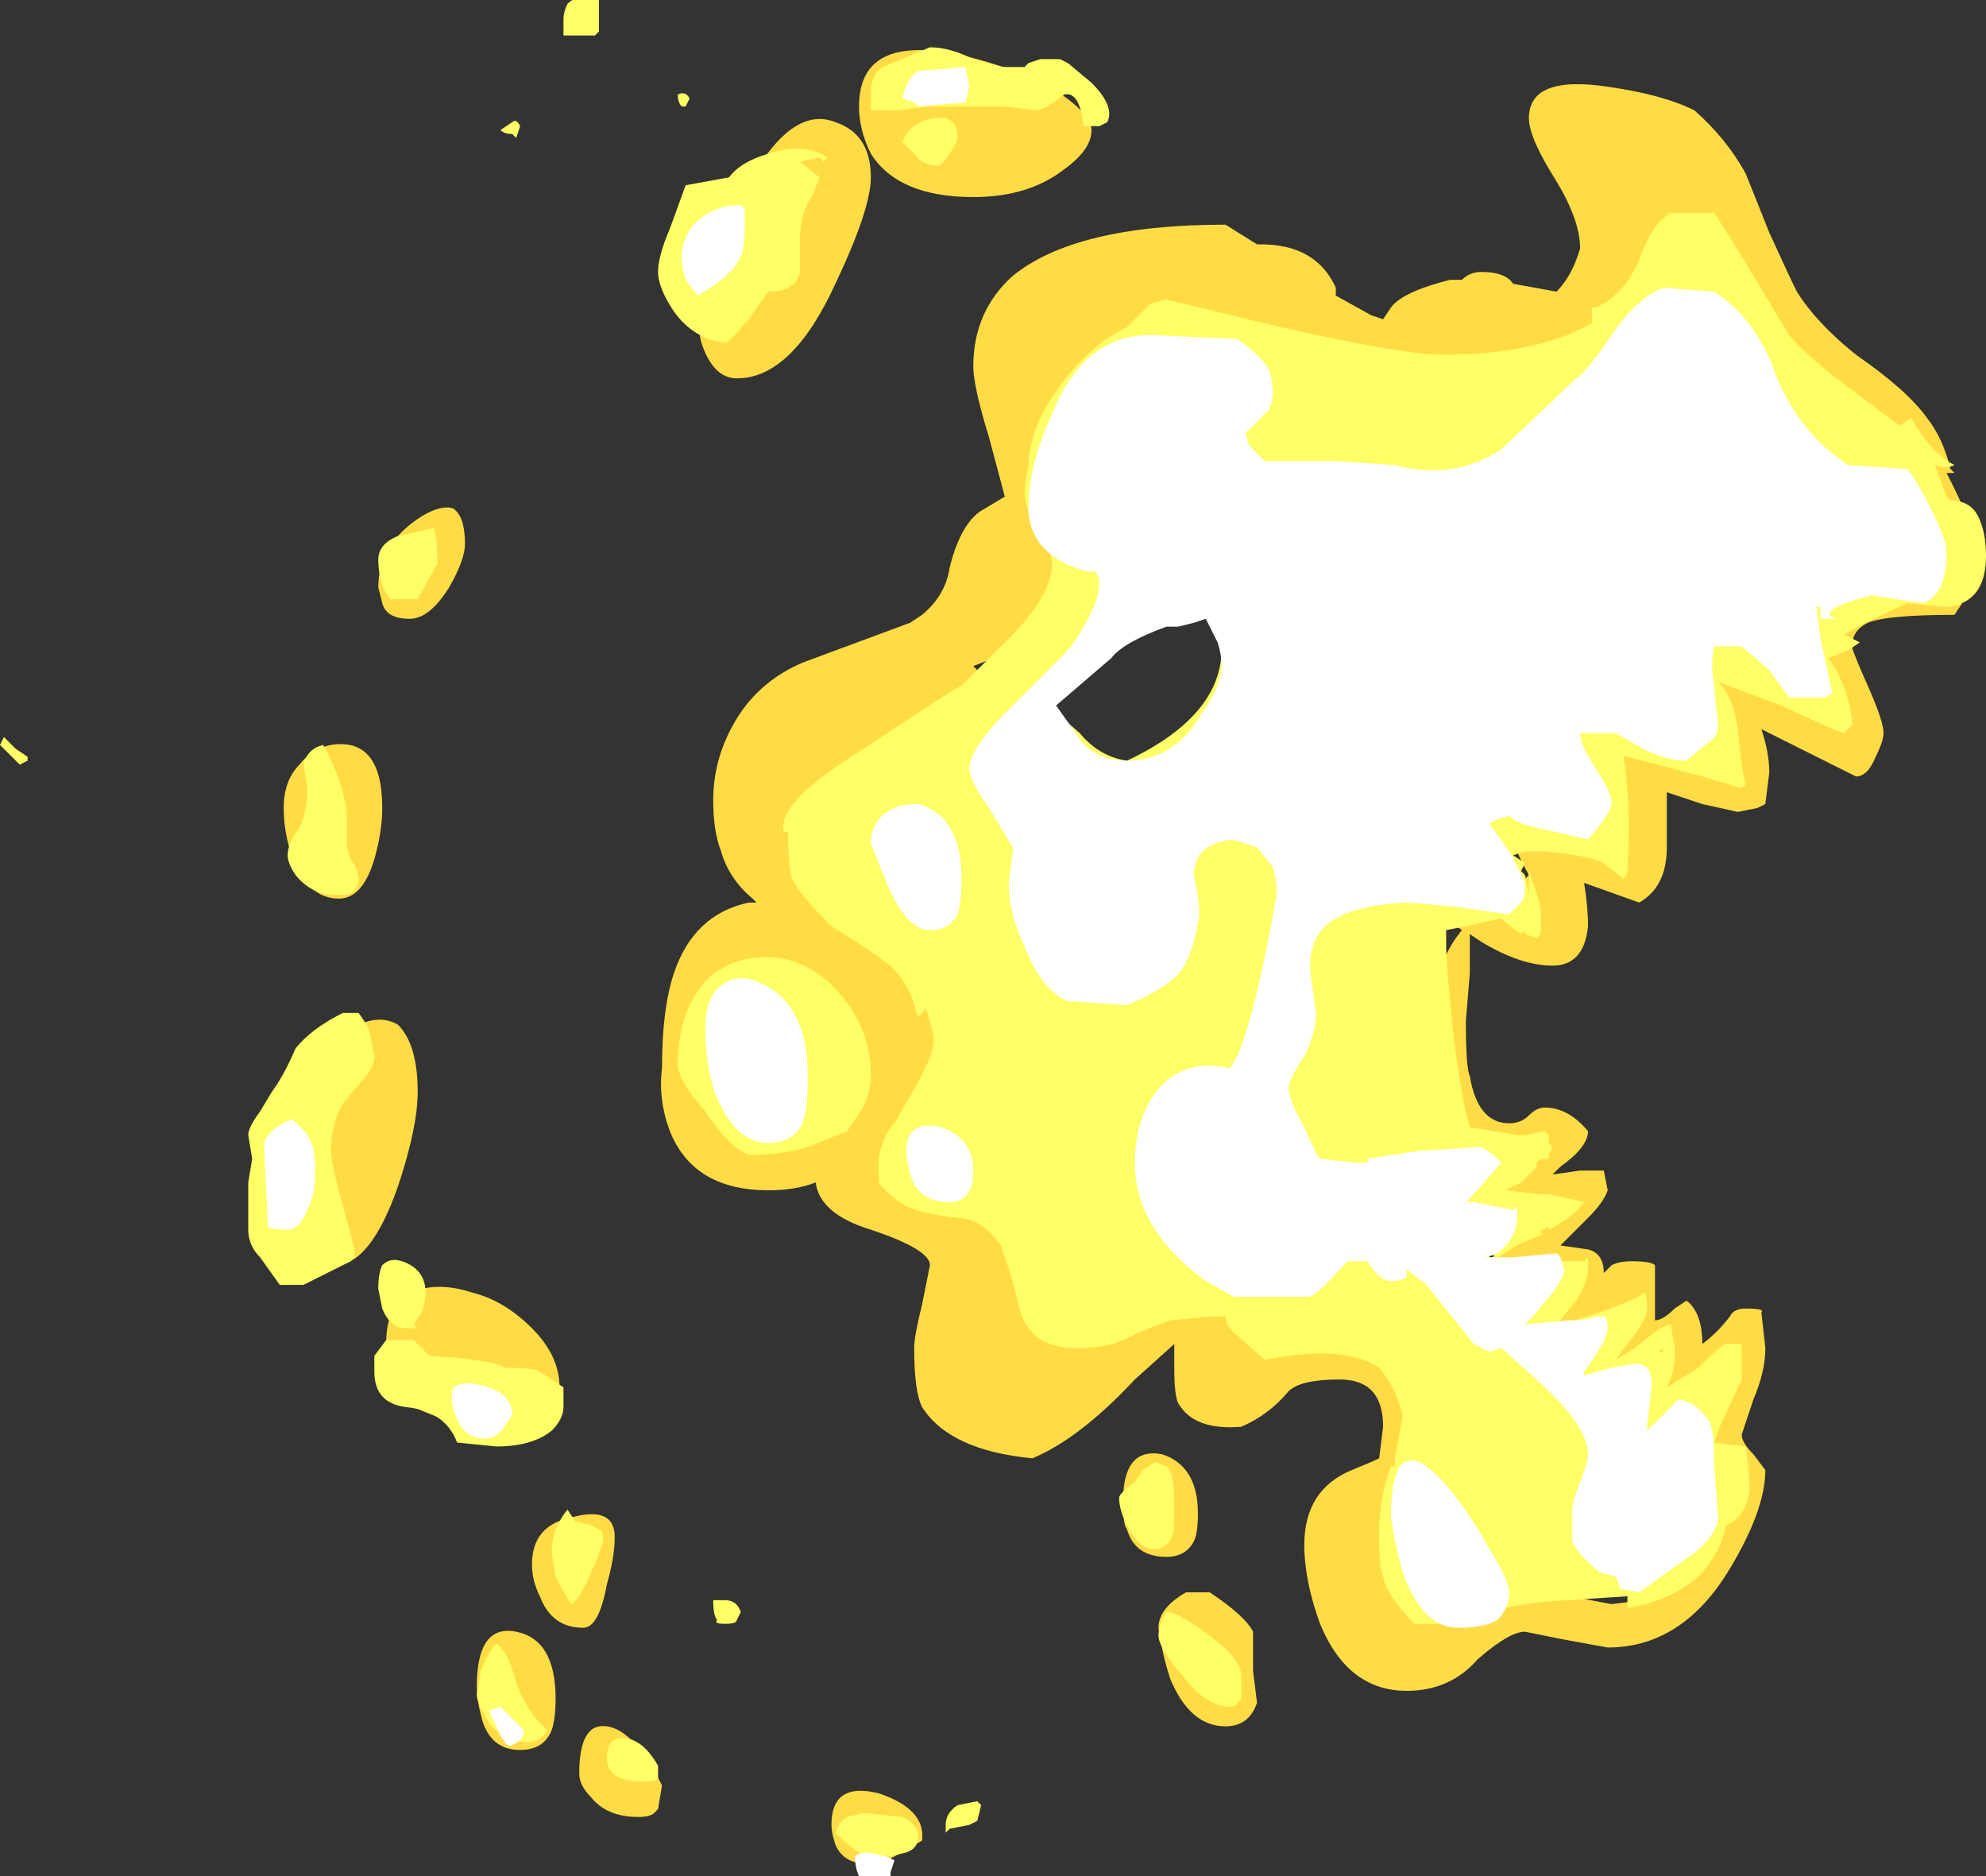 <?xml version="1.0" encoding="UTF-8" standalone="no"?>
<svg xmlns:ffdec="https://www.free-decompiler.com/flash" xmlns:xlink="http://www.w3.org/1999/xlink" ffdec:objectType="shape" height="23.8px" width="25.2px" xmlns="http://www.w3.org/2000/svg">
  <rect width="100%" height="100%" fill="#333333" stroke="none"/>
  <g transform="matrix(1.0, 0.0, 0.0, 1.0, 8.45, 34.7)">
    <path d="M5.05 -32.55 Q4.6 -32.2 3.9 -32.2 2.95 -32.2 2.6 -32.75 2.45 -33.05 2.45 -33.35 2.45 -34.35 3.95 -33.95 4.5 -33.8 4.95 -33.55 5.4 -33.25 5.4 -33.05 5.4 -32.8 5.05 -32.55 M2.15 -33.15 Q2.6 -33.0 2.6 -32.45 2.6 -32.05 2.15 -31.1 1.6 -29.9 0.9 -29.9 0.6 -29.9 0.45 -30.35 0.4 -30.55 0.4 -30.8 0.4 -31.0 0.75 -31.75 1.05 -32.4 1.15 -32.55 1.65 -33.35 2.15 -33.15 M4.1 -29.15 Q3.9 -29.8 3.9 -30.05 3.9 -30.75 4.4 -31.2 5.2 -31.85 7.1 -31.85 L7.5 -31.6 7.55 -31.6 Q8.25 -31.6 8.5 -31.05 L8.5 -30.95 8.95 -30.7 9.1 -30.65 9.2 -30.8 Q9.35 -31.0 9.95 -31.15 L10.1 -31.15 Q10.2 -31.25 10.35 -31.25 10.65 -31.25 10.75 -31.1 L11.3 -31.0 Q11.5 -31.2 11.6 -31.55 11.6 -31.9 11.3 -32.4 10.95 -32.95 10.95 -33.2 10.95 -33.75 11.95 -33.6 12.65 -33.5 13.05 -33.3 13.45 -32.95 13.7 -32.5 L14.0 -31.75 Q14.25 -31.2 14.35 -31.0 14.6 -30.6 15.1 -30.2 15.75 -29.75 16.0 -29.4 16.2 -29.15 16.3 -28.75 L16.35 -28.7 16.25 -28.7 16.35 -28.5 Q16.55 -28.1 16.55 -27.85 L16.0 -28.75 15.1 -29.3 Q14.05 -29.95 13.95 -30.15 L13.55 -30.95 12.8 -31.35 12.5 -30.8 Q12.1 -30.3 11.45 -30.15 L10.1 -29.9 8.55 -30.3 Q8.35 -30.05 7.65 -29.95 L4.9 -27.95 Q5.05 -27.7 5.05 -27.4 L4.45 -26.5 Q4.3 -26.4 3.9 -26.25 L3.95 -26.2 Q4.1 -26.2 4.3 -26.3 L3.55 -25.3 Q2.9 -24.4 2.65 -24.2 L2.75 -23.6 Q2.65 -23.55 2.4 -23.5 L2.7 -23.4 Q3.35 -23.2 3.65 -22.9 L6.6 -18.3 Q6.7 -18.5 6.9 -18.45 L7.25 -18.3 7.5 -18.05 9.9 -17.2 9.95 -16.45 9.9 -15.85 10.25 -14.5 Q10.75 -14.55 11.2 -14.5 L12.0 -14.35 12.4 -14.4 Q12.5 -14.45 13.0 -15.0 13.55 -15.6 13.55 -15.8 L13.35 -16.0 Q13.1 -16.15 13.1 -16.2 13.1 -16.6 13.5 -17.4 L13.2 -16.95 Q12.95 -16.6 12.75 -16.55 L12.6 -16.6 Q12.55 -16.65 12.55 -16.85 L12.75 -17.4 12.4 -17.2 11.8 -17.25 Q11.8 -17.35 12.0 -17.6 L12.15 -18.1 11.7 -17.65 11.0 -17.65 11.1 -17.95 11.4 -18.4 11.15 -18.35 10.3 -18.45 Q10.35 -18.65 10.65 -18.9 L11.25 -19.35 Q11.1 -19.25 10.4 -19.2 L10.2 -19.3 10.5 -19.6 10.65 -19.8 Q10.05 -20.0 9.85 -20.45 L9.75 -22.15 Q9.85 -22.6 10.1 -22.9 L9.9 -23.05 9.9 -23.2 10.7 -23.25 10.9 -23.15 Q10.85 -23.25 10.85 -23.35 10.85 -23.45 10.9 -23.55 L10.95 -23.6 Q10.75 -23.95 10.75 -24.1 L10.8 -24.25 Q10.85 -24.3 11.0 -24.3 L11.5 -24.1 Q12.05 -23.9 12.2 -23.9 L12.05 -25.05 12.15 -25.3 Q12.3 -25.4 12.35 -25.4 L12.8 -25.2 Q13.3 -24.95 13.45 -24.95 L13.25 -25.6 13.1 -26.1 Q13.15 -26.3 13.45 -26.3 13.8 -26.3 14.15 -26.05 14.6 -25.75 14.75 -25.7 14.3 -26.8 15.1 -27.05 15.5 -27.2 16.5 -27.2 L16.45 -27.05 16.35 -26.9 Q15.5 -26.9 15.25 -26.8 15.05 -26.7 15.05 -26.5 15.05 -26.45 15.25 -26.0 15.45 -25.55 15.45 -25.4 15.45 -25.3 15.35 -25.1 15.25 -24.85 15.1 -24.85 L13.9 -25.45 Q14.0 -25.15 14.0 -24.9 L13.95 -24.5 13.85 -24.45 13.6 -24.4 13.15 -24.5 12.7 -24.65 12.7 -23.95 Q12.7 -23.45 12.35 -23.25 L11.65 -23.5 Q11.7 -23.2 11.7 -22.95 11.65 -22.45 11.25 -22.45 10.85 -22.45 10.35 -22.75 L10.2 -22.85 10.2 -22.35 10.15 -21.75 Q10.15 -21.15 10.2 -21.05 10.3 -20.45 10.7 -20.45 10.85 -20.45 10.95 -20.55 11.05 -20.65 11.15 -20.65 11.45 -20.65 11.7 -20.35 11.7 -20.15 11.35 -19.9 L11.25 -19.8 11.6 -19.85 11.9 -19.85 11.95 -19.6 Q11.9 -19.45 11.7 -19.25 L11.35 -18.9 11.7 -18.85 Q11.9 -18.8 11.9 -18.55 L12.0 -18.65 Q12.1 -18.7 12.25 -18.7 12.5 -18.7 12.55 -18.65 L12.55 -17.95 Q12.65 -17.95 12.8 -18.1 L12.95 -18.2 Q13.15 -18.05 13.15 -17.65 13.35 -17.8 13.5 -18.0 13.55 -18.1 13.7 -18.1 13.95 -18.1 13.9 -18.05 L13.95 -17.6 Q13.95 -17.3 13.8 -16.95 L13.65 -16.5 Q13.65 -16.4 13.8 -16.25 L13.95 -16.05 Q13.95 -15.55 13.5 -14.8 12.9 -13.8 11.95 -13.8 L11.4 -13.9 10.9 -14.0 Q10.7 -14.0 10.3 -13.65 9.95 -13.25 9.4 -13.25 8.65 -13.25 8.3 -14.1 8.1 -14.65 8.1 -15.1 8.1 -15.8 8.7 -16.05 8.95 -16.15 9.05 -16.2 L9.1 -16.6 Q9.1 -17.2 8.55 -17.2 8.05 -17.2 7.9 -17.05 7.65 -16.75 7.3 -16.6 6.7 -16.55 6.5 -16.9 6.45 -17.0 6.45 -17.35 L6.45 -17.65 5.95 -17.2 Q5.25 -16.45 4.65 -16.2 3.6 -16.3 3.25 -16.85 3.15 -17.05 3.15 -17.6 3.15 -17.75 3.25 -18.15 L3.35 -18.65 Q3.35 -18.85 2.6 -19.1 1.95 -19.3 1.9 -19.7 1.65 -19.6 1.3 -19.6 0.35 -19.6 0.05 -20.35 -0.1 -20.75 -0.05 -21.15 -0.05 -21.9 0.1 -22.35 0.35 -23.1 1.05 -23.25 L1.15 -23.25 1.1 -23.3 Q0.8 -23.55 0.7 -23.9 0.6 -24.15 0.6 -24.55 0.6 -25.05 0.85 -25.5 1.15 -26.05 1.75 -26.3 L3.1 -26.8 3.25 -26.9 Q3.55 -27.15 3.6 -27.5 3.75 -28.1 4.05 -28.25 L4.3 -28.4 4.1 -29.15 M0.8 -21.7 L1.2 -20.35 Q1.7 -20.3 2.0 -20.9 L1.85 -22.15 1.1 -22.3 Q1.0 -22.2 0.8 -21.7 M6.9 -14.5 Q7.35 -14.2 7.45 -14.0 L7.45 -13.5 7.5 -13.1 Q7.4 -12.8 7.1 -12.8 6.65 -12.8 6.4 -13.4 6.3 -13.7 6.25 -14.05 6.25 -14.3 6.6 -14.5 L6.9 -14.5 M6.7 -15.15 Q6.6 -14.95 6.35 -14.95 5.95 -14.95 5.85 -15.3 5.8 -15.35 5.8 -15.65 5.8 -16.35 6.3 -16.25 6.75 -16.1 6.75 -15.5 6.75 -15.25 6.7 -15.15 M2.9 -11.15 Q2.7 -11.05 2.6 -11.05 2.25 -11.05 2.15 -11.3 2.1 -11.45 2.1 -11.55 2.1 -12.1 2.7 -11.95 3.3 -11.75 3.25 -11.35 L2.9 -11.15 M-2.55 -27.8 Q-2.55 -27.6 -2.75 -27.25 -3.0 -26.85 -3.25 -26.85 -3.55 -26.85 -3.6 -27.05 L-3.65 -27.25 Q-3.65 -27.8 -3.1 -28.15 -2.85 -28.3 -2.7 -28.25 -2.55 -28.15 -2.55 -27.8 M-4.25 -25.25 Q-3.6 -25.35 -3.6 -24.45 -3.6 -24.15 -3.7 -23.8 -3.85 -23.3 -4.15 -23.3 -4.55 -23.3 -4.75 -23.85 -4.85 -24.15 -4.85 -24.45 -4.85 -24.8 -4.65 -25.0 -4.5 -25.2 -4.25 -25.25 M-3.4 -21.7 Q-3.15 -21.45 -3.15 -20.85 -3.15 -20.4 -3.4 -19.65 -3.75 -18.65 -4.2 -18.65 -4.6 -18.65 -4.75 -19.15 L-4.85 -19.7 Q-4.85 -20.4 -4.6 -20.95 L-4.0 -21.65 Q-3.65 -21.85 -3.4 -21.7 M-1.7 -17.85 Q-1.35 -17.5 -1.35 -17.1 L-1.85 -16.4 Q-3.15 -16.75 -3.45 -17.0 L-3.55 -17.65 Q-3.55 -18.15 -3.25 -18.3 -2.9 -18.45 -2.45 -18.3 -2.05 -18.2 -1.7 -17.85 M-0.75 -14.6 Q-0.85 -14.05 -1.05 -14.05 -1.45 -14.05 -1.6 -14.45 -1.7 -14.65 -1.7 -14.85 -1.7 -15.35 -1.2 -15.45 -0.65 -15.6 -0.65 -15.2 -0.65 -14.95 -0.75 -14.6 M-1.85 -12.5 Q-2.25 -12.5 -2.35 -12.95 -2.4 -13.15 -2.4 -13.3 -2.4 -14.1 -1.9 -14.0 -1.4 -13.9 -1.4 -13.15 -1.4 -12.9 -1.45 -12.75 -1.55 -12.5 -1.85 -12.5 M-0.1 -11.75 L-0.15 -11.7 Q-0.2 -11.65 -0.35 -11.65 -0.75 -11.65 -0.95 -11.9 -1.1 -12.05 -1.1 -12.2 -1.1 -12.85 -0.75 -12.8 -0.4 -12.75 -0.05 -12.05 L-0.1 -11.75" fill="#ffdc45" fill-rule="evenodd" stroke="none"/>
    <path d="M4.6 -33.9 L4.75 -33.95 5.0 -33.95 5.1 -33.9 5.4 -33.65 Q5.7 -33.35 5.6 -33.15 L5.5 -33.1 5.3 -33.1 Q5.25 -33.55 5.05 -33.5 4.8 -33.3 4.7 -33.3 L4.3 -33.35 3.35 -33.35 2.95 -33.3 2.6 -33.3 2.6 -33.4 Q2.6 -33.5 2.6 -33.6 2.65 -33.8 2.75 -33.85 L3.35 -34.1 Q3.6 -34.1 3.9 -33.95 4.25 -33.85 4.3 -33.85 L4.55 -33.85 4.6 -33.9 M3.4 -33.2 Q3.7 -33.25 3.7 -32.95 3.7 -32.9 3.6 -32.75 3.5 -32.6 3.45 -32.6 3.25 -32.6 3.15 -32.75 L3.0 -32.9 Q3.1 -33.15 3.4 -33.2 M0.2 -33.35 Q0.15 -33.4 0.15 -33.5 0.25 -33.55 0.3 -33.45 L0.25 -33.35 0.2 -33.35 M0.8 -32.45 Q0.95 -32.65 1.3 -32.75 1.75 -32.9 2.05 -32.7 L2.0 -32.65 1.95 -32.7 1.7 -32.65 1.95 -32.45 1.85 -32.2 Q1.7 -32.0 1.7 -31.65 1.7 -31.4 1.7 -31.25 1.65 -31.0 1.3 -31.0 L1.05 -30.65 Q0.8 -30.35 0.75 -30.35 0.35 -30.4 0.1 -30.75 -0.1 -31.05 -0.1 -31.25 -0.1 -31.45 0.05 -31.8 L0.25 -32.35 0.8 -32.45 M5.0 -29.8 Q5.35 -30.3 5.85 -30.55 L6.15 -30.85 6.35 -30.9 7.8 -30.55 Q9.35 -30.2 9.85 -30.2 11.05 -30.2 11.75 -30.6 L11.75 -30.8 11.8 -30.8 Q12.15 -30.95 12.35 -31.4 12.5 -31.85 12.75 -32.0 L13.3 -32.0 Q13.5 -31.7 13.8 -31.2 L14.25 -30.45 Q14.45 -30.2 15.05 -29.75 L15.65 -29.3 15.8 -29.4 Q16.05 -28.95 16.35 -28.8 16.25 -28.75 16.1 -28.8 L16.25 -28.4 16.3 -28.35 Q16.55 -28.35 16.65 -28.15 16.75 -27.95 16.75 -27.65 16.75 -27.05 16.25 -27.0 L15.75 -27.05 Q15.2 -26.8 14.95 -26.65 L15.15 -26.55 15.0 -26.45 14.75 -26.35 14.85 -26.2 Q15.05 -25.8 15.05 -25.5 L14.95 -25.4 Q14.9 -25.4 14.15 -25.75 L13.35 -26.05 Q13.55 -25.85 13.6 -25.45 13.65 -24.9 13.7 -24.75 L13.65 -24.7 13.15 -24.85 12.2 -25.1 12.15 -25.1 Q12.25 -24.5 12.2 -23.65 12.2 -23.6 12.15 -23.55 L11.9 -23.75 Q11.7 -23.85 11.15 -23.9 L10.9 -23.9 10.75 -23.85 10.9 -23.75 10.85 -23.65 10.9 -23.6 10.95 -23.35 10.95 -23.65 11.0 -23.5 Q11.1 -23.25 11.1 -23.1 L11.1 -22.85 11.05 -22.8 10.9 -22.85 10.9 -22.9 10.85 -22.85 Q10.7 -22.95 10.6 -23.05 L10.15 -22.95 9.9 -22.9 9.9 -22.7 Q9.9 -22.45 10.0 -21.5 10.1 -20.75 10.2 -20.4 L10.8 -20.3 10.9 -20.3 11.15 -20.35 11.2 -20.3 11.2 -20.2 11.25 -20.15 11.2 -20.05 11.2 -20.0 11.1 -20.0 11.05 -19.95 11.05 -19.9 10.85 -19.7 10.65 -19.6 11.1 -19.55 11.2 -19.55 11.65 -19.45 Q11.5 -19.25 11.2 -19.1 L11.2 -19.15 11.15 -19.1 11.1 -19.1 11.1 -19.05 11.15 -19.05 10.9 -18.95 10.8 -18.9 10.55 -18.75 10.45 -18.8 10.45 -18.75 11.2 -18.7 11.65 -18.7 11.7 -18.75 11.7 -18.6 Q11.7 -18.45 11.55 -18.2 L11.3 -17.9 11.25 -17.9 Q11.4 -17.9 11.85 -18.05 12.25 -18.2 12.35 -18.25 L12.4 -18.3 Q12.45 -18.3 12.45 -18.1 12.45 -17.95 12.2 -17.65 L12.05 -17.45 12.3 -17.6 Q12.65 -17.9 12.75 -17.9 L12.8 -17.6 12.8 -17.5 Q12.8 -17.3 12.7 -17.1 L13.1 -17.35 Q13.35 -17.6 13.45 -17.65 L13.65 -17.65 13.65 -17.2 13.35 -16.55 13.3 -16.4 13.7 -16.35 Q13.75 -16.0 13.75 -15.8 13.7 -15.45 13.45 -15.35 13.4 -15.05 13.15 -14.75 12.8 -14.4 12.2 -14.3 L12.2 -14.45 11.45 -14.4 Q10.45 -14.35 10.2 -14.1 L9.5 -14.1 Q9.15 -14.45 9.1 -14.7 9.05 -14.8 9.05 -15.25 9.05 -15.7 9.2 -16.1 L9.25 -16.1 9.25 -16.2 9.35 -16.75 9.3 -16.9 Q9.25 -17.1 9.05 -17.35 8.6 -17.65 7.6 -17.45 L7.2 -17.8 Q7.1 -17.9 7.1 -18.0 L6.9 -18.0 6.4 -17.95 Q6.1 -17.85 5.8 -17.7 5.6 -17.6 5.2 -17.6 4.65 -17.6 4.5 -18.05 L4.4 -18.45 4.25 -18.9 Q4.0 -19.25 3.7 -19.25 3.25 -19.3 3.05 -19.4 2.8 -19.55 2.7 -19.7 2.7 -19.75 2.7 -19.95 2.7 -20.15 2.85 -20.4 L2.9 -20.45 3.1 -20.8 Q3.4 -21.3 3.4 -21.5 3.4 -21.6 3.3 -21.9 L3.2 -21.8 3.1 -22.1 Q3.0 -22.3 2.85 -22.45 L2.5 -22.7 2.1 -22.95 Q1.7 -23.35 1.6 -23.55 1.55 -23.75 1.55 -24.1 L1.55 -24.15 1.5 -24.15 Q1.4 -24.45 2.2 -25.0 L3.65 -25.95 3.75 -26.0 4.2 -26.45 Q4.9 -27.1 4.9 -27.55 4.9 -27.7 4.7 -28.0 4.55 -28.25 4.55 -28.5 L4.6 -28.8 4.6 -28.85 Q4.65 -29.35 5.0 -29.8 M12.65 -17.6 L12.6 -17.55 12.65 -17.55 12.65 -17.6 M6.95 -26.0 Q7.15 -26.45 6.95 -26.9 6.2 -26.85 5.5 -26.3 L4.85 -25.75 5.25 -25.4 Q5.5 -25.1 5.85 -25.05 6.7 -25.45 6.95 -26.0 M1.4 -22.55 Q1.85 -22.5 2.2 -22.1 2.6 -21.65 2.6 -21.05 2.6 -20.85 2.5 -20.65 L2.3 -20.35 1.8 -20.15 Q1.5 -20.05 1.05 -20.05 0.8 -20.15 0.5 -20.6 0.15 -21.0 0.15 -21.2 0.15 -21.9 0.55 -22.3 0.9 -22.6 1.4 -22.55 M0.9 -14.15 Q0.9 -14.1 0.75 -14.1 0.6 -14.1 0.65 -14.15 0.6 -14.2 0.6 -14.4 L0.75 -14.4 Q0.9 -14.4 0.95 -14.25 L0.9 -14.15 M6.2 -16.15 L6.35 -16.1 Q6.45 -16.0 6.45 -15.65 L6.45 -15.3 Q6.4 -15.05 6.2 -15.05 6.0 -15.05 5.85 -15.35 5.75 -15.55 5.75 -15.7 5.75 -15.75 5.95 -15.9 L6.05 -16.05 6.2 -16.15 M7.3 -13.15 L7.25 -13.1 Q7.25 -13.05 7.15 -13.05 6.85 -13.05 6.55 -13.45 6.25 -13.8 6.25 -13.95 6.25 -14.1 6.35 -14.25 6.5 -14.25 6.9 -13.95 7.3 -13.65 7.3 -13.45 L7.3 -13.15 M4.0 -11.8 L3.95 -11.6 3.85 -11.55 3.6 -11.5 3.55 -11.45 3.55 -11.55 Q3.55 -11.7 3.7 -11.8 L3.95 -11.85 4.0 -11.8 M3.2 -11.4 Q3.2 -11.25 3.05 -11.2 L2.85 -11.15 2.45 -11.2 Q2.3 -11.3 2.15 -11.45 2.2 -11.6 2.3 -11.65 L2.5 -11.7 3.0 -11.65 Q3.2 -11.55 3.2 -11.4 M-0.85 -34.7 L-0.85 -34.3 -0.9 -34.25 -1.3 -34.25 -1.3 -34.45 Q-1.3 -34.55 -1.25 -34.65 -1.1 -34.8 -0.85 -34.7 M-1.9 -32.95 L-1.95 -33.0 Q-2.05 -33.0 -2.1 -33.05 L-1.95 -33.15 Q-1.9 -33.2 -1.85 -33.1 L-1.9 -32.95 M-3.4 -27.9 L-2.95 -28.0 Q-2.9 -27.9 -2.9 -27.55 L-3.15 -27.1 -3.5 -27.1 Q-3.65 -27.3 -3.65 -27.6 -3.65 -27.8 -3.4 -27.9 M-4.35 -25.25 Q-4.1 -24.8 -4.05 -24.4 L-4.05 -23.95 -4.0 -23.8 Q-3.9 -23.65 -3.9 -23.55 -3.9 -23.4 -4.05 -23.35 L-4.2 -23.35 Q-4.5 -23.35 -4.7 -23.6 -4.8 -23.75 -4.8 -23.85 -4.8 -24.0 -4.65 -24.2 -4.55 -24.4 -4.55 -24.7 L-4.6 -25.0 Q-4.55 -25.2 -4.35 -25.25 M-3.9 -21.85 Q-3.75 -21.65 -3.75 -21.55 L-3.7 -21.3 Q-3.7 -21.15 -3.85 -21.0 L-4.1 -20.7 Q-4.25 -20.45 -4.25 -20.1 -4.25 -19.95 -4.1 -19.4 L-3.95 -18.85 -3.95 -18.75 -4.0 -18.7 -4.6 -18.4 -4.9 -18.4 -5.15 -18.75 Q-5.3 -18.9 -5.3 -19.1 L-5.3 -19.7 -5.25 -20.0 -5.3 -20.3 Q-5.3 -20.4 -5.15 -20.6 L-5.0 -20.85 Q-4.85 -21.05 -4.7 -21.4 -4.5 -21.65 -4.1 -21.85 L-3.9 -21.85 M-8.1 -25.05 L-8.2 -25.0 -8.45 -25.25 -8.4 -25.35 -8.25 -25.2 -8.1 -25.1 -8.1 -25.05 M-3.35 -18.7 Q-3.05 -18.6 -3.05 -18.3 -3.05 -18.2 -3.1 -18.05 L-3.2 -17.9 -3.15 -17.85 -3.3 -17.85 Q-3.5 -17.85 -3.6 -18.1 L-3.65 -18.35 Q-3.65 -18.55 -3.6 -18.65 -3.5 -18.75 -3.35 -18.7 M-3.2 -17.7 L-3.0 -17.5 Q-2.2 -17.45 -2.05 -17.35 -1.7 -17.35 -1.6 -17.3 L-1.3 -17.1 Q-1.3 -17.0 -1.3 -16.85 -1.3 -16.7 -1.45 -16.55 -1.7 -16.35 -2.15 -16.35 L-2.65 -16.4 Q-2.8 -16.8 -3.3 -16.85 -3.7 -16.9 -3.7 -17.3 L-3.7 -17.5 -3.55 -17.7 -3.2 -17.7 M-1.15 -15.4 L-0.95 -15.35 -0.85 -15.3 Q-0.8 -15.3 -0.8 -15.15 -0.8 -15.1 -0.95 -14.75 -1.1 -14.4 -1.2 -14.35 -1.3 -14.5 -1.4 -14.7 L-1.45 -15.0 Q-1.45 -15.3 -1.25 -15.55 L-1.15 -15.4 M-0.55 -12.65 Q-0.3 -12.65 -0.1 -12.3 L-0.1 -12.15 Q-0.1 -12.1 -0.3 -12.1 -0.75 -12.1 -0.75 -12.4 -0.75 -12.65 -0.55 -12.65 M-1.9 -13.35 Q-1.75 -12.95 -1.5 -12.75 -1.6 -12.6 -1.75 -12.6 -2.05 -12.6 -2.25 -12.85 -2.4 -13.1 -2.4 -13.2 L-2.35 -13.5 Q-2.25 -13.75 -2.15 -13.85 -2.0 -13.75 -1.9 -13.35" fill="#ffff66" fill-rule="evenodd" stroke="none"/>
    <path d="M3.2 -33.8 L3.8 -33.85 3.85 -33.6 3.8 -33.4 3.2 -33.35 3.15 -33.4 3.0 -33.45 Q3.05 -33.7 3.2 -33.8 M0.95 -32.1 L1.0 -32.05 1.0 -31.85 Q1.0 -31.55 0.95 -31.45 0.85 -31.2 0.4 -30.95 L0.25 -31.15 Q0.2 -31.3 0.2 -31.45 0.2 -31.65 0.35 -31.85 0.6 -32.1 0.95 -32.1 M7.7 -29.7 Q7.7 -29.6 7.65 -29.5 L7.35 -29.2 7.4 -29.05 Q7.5 -28.95 7.6 -28.85 L8.5 -28.85 9.25 -28.8 Q10.0 -28.6 10.6 -29.0 L11.55 -29.9 Q11.7 -30.0 12.0 -30.45 12.3 -30.9 12.65 -31.05 L13.3 -31.0 Q13.85 -30.65 14.1 -29.9 14.4 -29.2 15.0 -28.8 L15.75 -28.75 Q15.85 -28.65 16.05 -28.25 16.25 -27.85 16.25 -27.7 16.25 -27.15 15.95 -27.05 L15.6 -27.1 15.3 -27.15 Q14.55 -26.95 14.85 -26.85 L14.65 -26.85 14.65 -27.0 14.6 -27.0 14.65 -26.6 Q14.75 -26.15 14.8 -25.9 L14.7 -25.85 14.25 -25.85 14.0 -26.2 13.65 -26.5 13.3 -26.5 Q13.25 -26.3 13.3 -26.0 L13.35 -25.5 Q13.35 -25.35 13.25 -25.3 L12.95 -25.05 Q12.7 -25.05 12.4 -25.2 L12.05 -25.4 11.6 -25.4 Q11.6 -25.25 11.8 -24.95 12.0 -24.65 12.0 -24.5 12.0 -24.4 11.7 -24.05 L11.05 -24.2 Q10.8 -24.25 10.7 -24.35 10.5 -24.3 10.45 -24.25 L10.7 -23.9 Q10.9 -23.55 10.9 -23.45 10.9 -23.3 10.85 -23.25 L10.7 -23.1 10.0 -23.2 9.4 -23.25 Q8.3 -23.2 8.2 -22.65 8.15 -22.5 8.2 -22.2 L8.25 -21.85 Q8.25 -21.6 8.1 -21.3 7.9 -21.0 7.9 -20.9 7.9 -20.75 8.1 -20.4 8.25 -20.05 8.3 -20.0 L8.75 -19.95 8.9 -19.95 8.9 -20.0 9.55 -20.1 10.35 -20.15 10.5 -20.05 10.6 -19.95 10.25 -19.55 10.15 -19.45 10.25 -19.45 10.75 -19.35 10.8 -19.4 10.8 -19.25 Q10.8 -19.1 10.7 -18.95 10.55 -18.75 10.35 -18.75 L10.75 -18.75 11.3 -18.8 11.35 -18.75 11.4 -18.6 Q11.4 -18.5 11.25 -18.3 L11.0 -18.0 10.9 -17.9 11.45 -17.95 Q11.7 -17.95 11.8 -18.0 L11.9 -18.0 Q11.95 -18.0 11.95 -17.85 11.95 -17.7 11.65 -17.3 L11.65 -17.25 12.0 -17.35 12.3 -17.4 Q12.55 -17.4 12.5 -17.05 L12.45 -16.6 12.45 -16.55 12.85 -16.95 Q13.1 -16.9 13.25 -16.65 13.3 -16.5 13.3 -16.15 L13.35 -15.45 Q13.35 -15.25 13.05 -15.0 L12.35 -14.5 12.1 -14.55 Q12.1 -14.6 12.05 -14.7 L11.85 -14.75 Q11.55 -15.0 11.5 -15.15 11.5 -15.2 11.5 -15.55 11.5 -15.65 11.6 -15.9 11.7 -16.15 11.7 -16.25 11.7 -16.6 11.1 -17.15 L10.6 -17.6 10.45 -17.55 10.25 -17.65 9.65 -18.4 9.4 -18.6 9.4 -18.5 Q9.35 -18.45 9.2 -18.45 9.05 -18.45 8.9 -18.7 L8.65 -18.7 Q8.25 -18.25 8.15 -18.25 L7.2 -18.25 6.85 -18.45 Q5.95 -19.1 5.95 -19.95 5.95 -20.4 6.15 -20.75 6.5 -21.3 7.15 -21.15 7.4 -21.4 7.75 -23.35 7.75 -23.55 7.7 -23.7 L7.5 -23.95 7.2 -24.05 Q6.7 -24.0 6.7 -23.6 6.8 -23.1 6.75 -23.0 6.7 -22.65 6.55 -22.4 6.35 -22.15 5.85 -21.95 L5.1 -22.0 Q4.75 -22.15 4.55 -22.7 4.35 -23.1 4.35 -23.5 L4.4 -23.9 4.4 -23.95 4.1 -24.45 Q3.85 -24.8 3.85 -24.95 3.85 -25.2 4.35 -25.7 L5.05 -26.4 Q5.25 -26.6 5.45 -27.05 5.5 -27.2 5.5 -27.35 L5.45 -27.45 5.35 -27.45 Q4.95 -27.55 4.75 -27.8 4.6 -28.0 4.6 -28.25 4.6 -28.8 4.9 -29.45 5.3 -30.45 6.15 -30.45 L7.25 -30.4 Q7.6 -30.15 7.65 -30.0 7.7 -29.9 7.7 -29.7 M6.35 -26.75 Q5.8 -26.55 5.65 -26.35 L4.95 -25.75 5.2 -25.4 Q5.4 -25.05 5.85 -25.05 6.45 -25.05 6.8 -25.65 7.05 -26.0 7.05 -26.25 7.05 -26.4 7.0 -26.55 L6.85 -26.85 6.7 -26.8 6.5 -26.75 6.35 -26.75 M0.7 -22.2 Q0.9 -22.35 1.15 -22.25 1.8 -22.0 1.8 -21.05 1.8 -20.65 1.75 -20.5 1.65 -20.2 1.3 -20.2 0.85 -20.2 0.6 -20.9 0.5 -21.25 0.5 -21.65 0.5 -22.05 0.7 -22.2 M2.6 -24.0 Q2.6 -24.25 2.8 -24.4 2.95 -24.5 3.2 -24.5 3.75 -24.35 3.75 -23.55 3.75 -23.25 3.7 -23.1 3.6 -22.9 3.35 -22.9 3.05 -22.9 2.8 -23.5 2.7 -23.75 2.6 -24.0 M3.6 -19.45 Q3.2 -19.45 3.1 -19.8 3.05 -20.0 3.05 -20.1 3.05 -20.5 3.5 -20.4 3.9 -20.25 3.9 -19.85 3.9 -19.45 3.6 -19.45 M6.75 -18.35 L6.75 -18.35 M9.2 -15.45 Q9.2 -16.7 9.95 -15.8 10.2 -15.5 10.45 -15.05 10.7 -14.65 10.7 -14.5 10.7 -14.3 10.55 -14.15 10.4 -14.05 10.05 -14.05 9.6 -14.05 9.35 -14.75 9.25 -15.1 9.2 -15.45 M2.55 -11.2 L2.8 -11.15 2.9 -11.1 2.85 -10.95 2.85 -10.9 2.45 -10.9 Q2.4 -11.0 2.4 -11.15 2.45 -11.2 2.55 -11.2 M-4.75 -20.5 Q-4.55 -20.35 -4.5 -20.2 -4.45 -20.1 -4.45 -19.8 -4.45 -19.55 -4.55 -19.35 -4.65 -19.1 -4.8 -19.1 -5.05 -19.1 -5.05 -19.15 L-5.1 -20.15 Q-5.1 -20.35 -4.75 -20.5 M-2.05 -16.6 Q-2.15 -16.45 -2.3 -16.45 -2.55 -16.45 -2.65 -16.7 -2.75 -16.9 -2.7 -17.1 -2.55 -17.2 -2.25 -17.1 -1.95 -17.0 -1.95 -16.75 L-2.05 -16.6 M-1.8 -12.75 Q-1.8 -12.6 -2.0 -12.55 -2.1 -12.65 -2.15 -12.8 L-2.25 -13.0 -2.1 -13.05 -1.8 -12.75" fill="#ffffff" fill-rule="evenodd" stroke="none"/>
  </g>
</svg>
